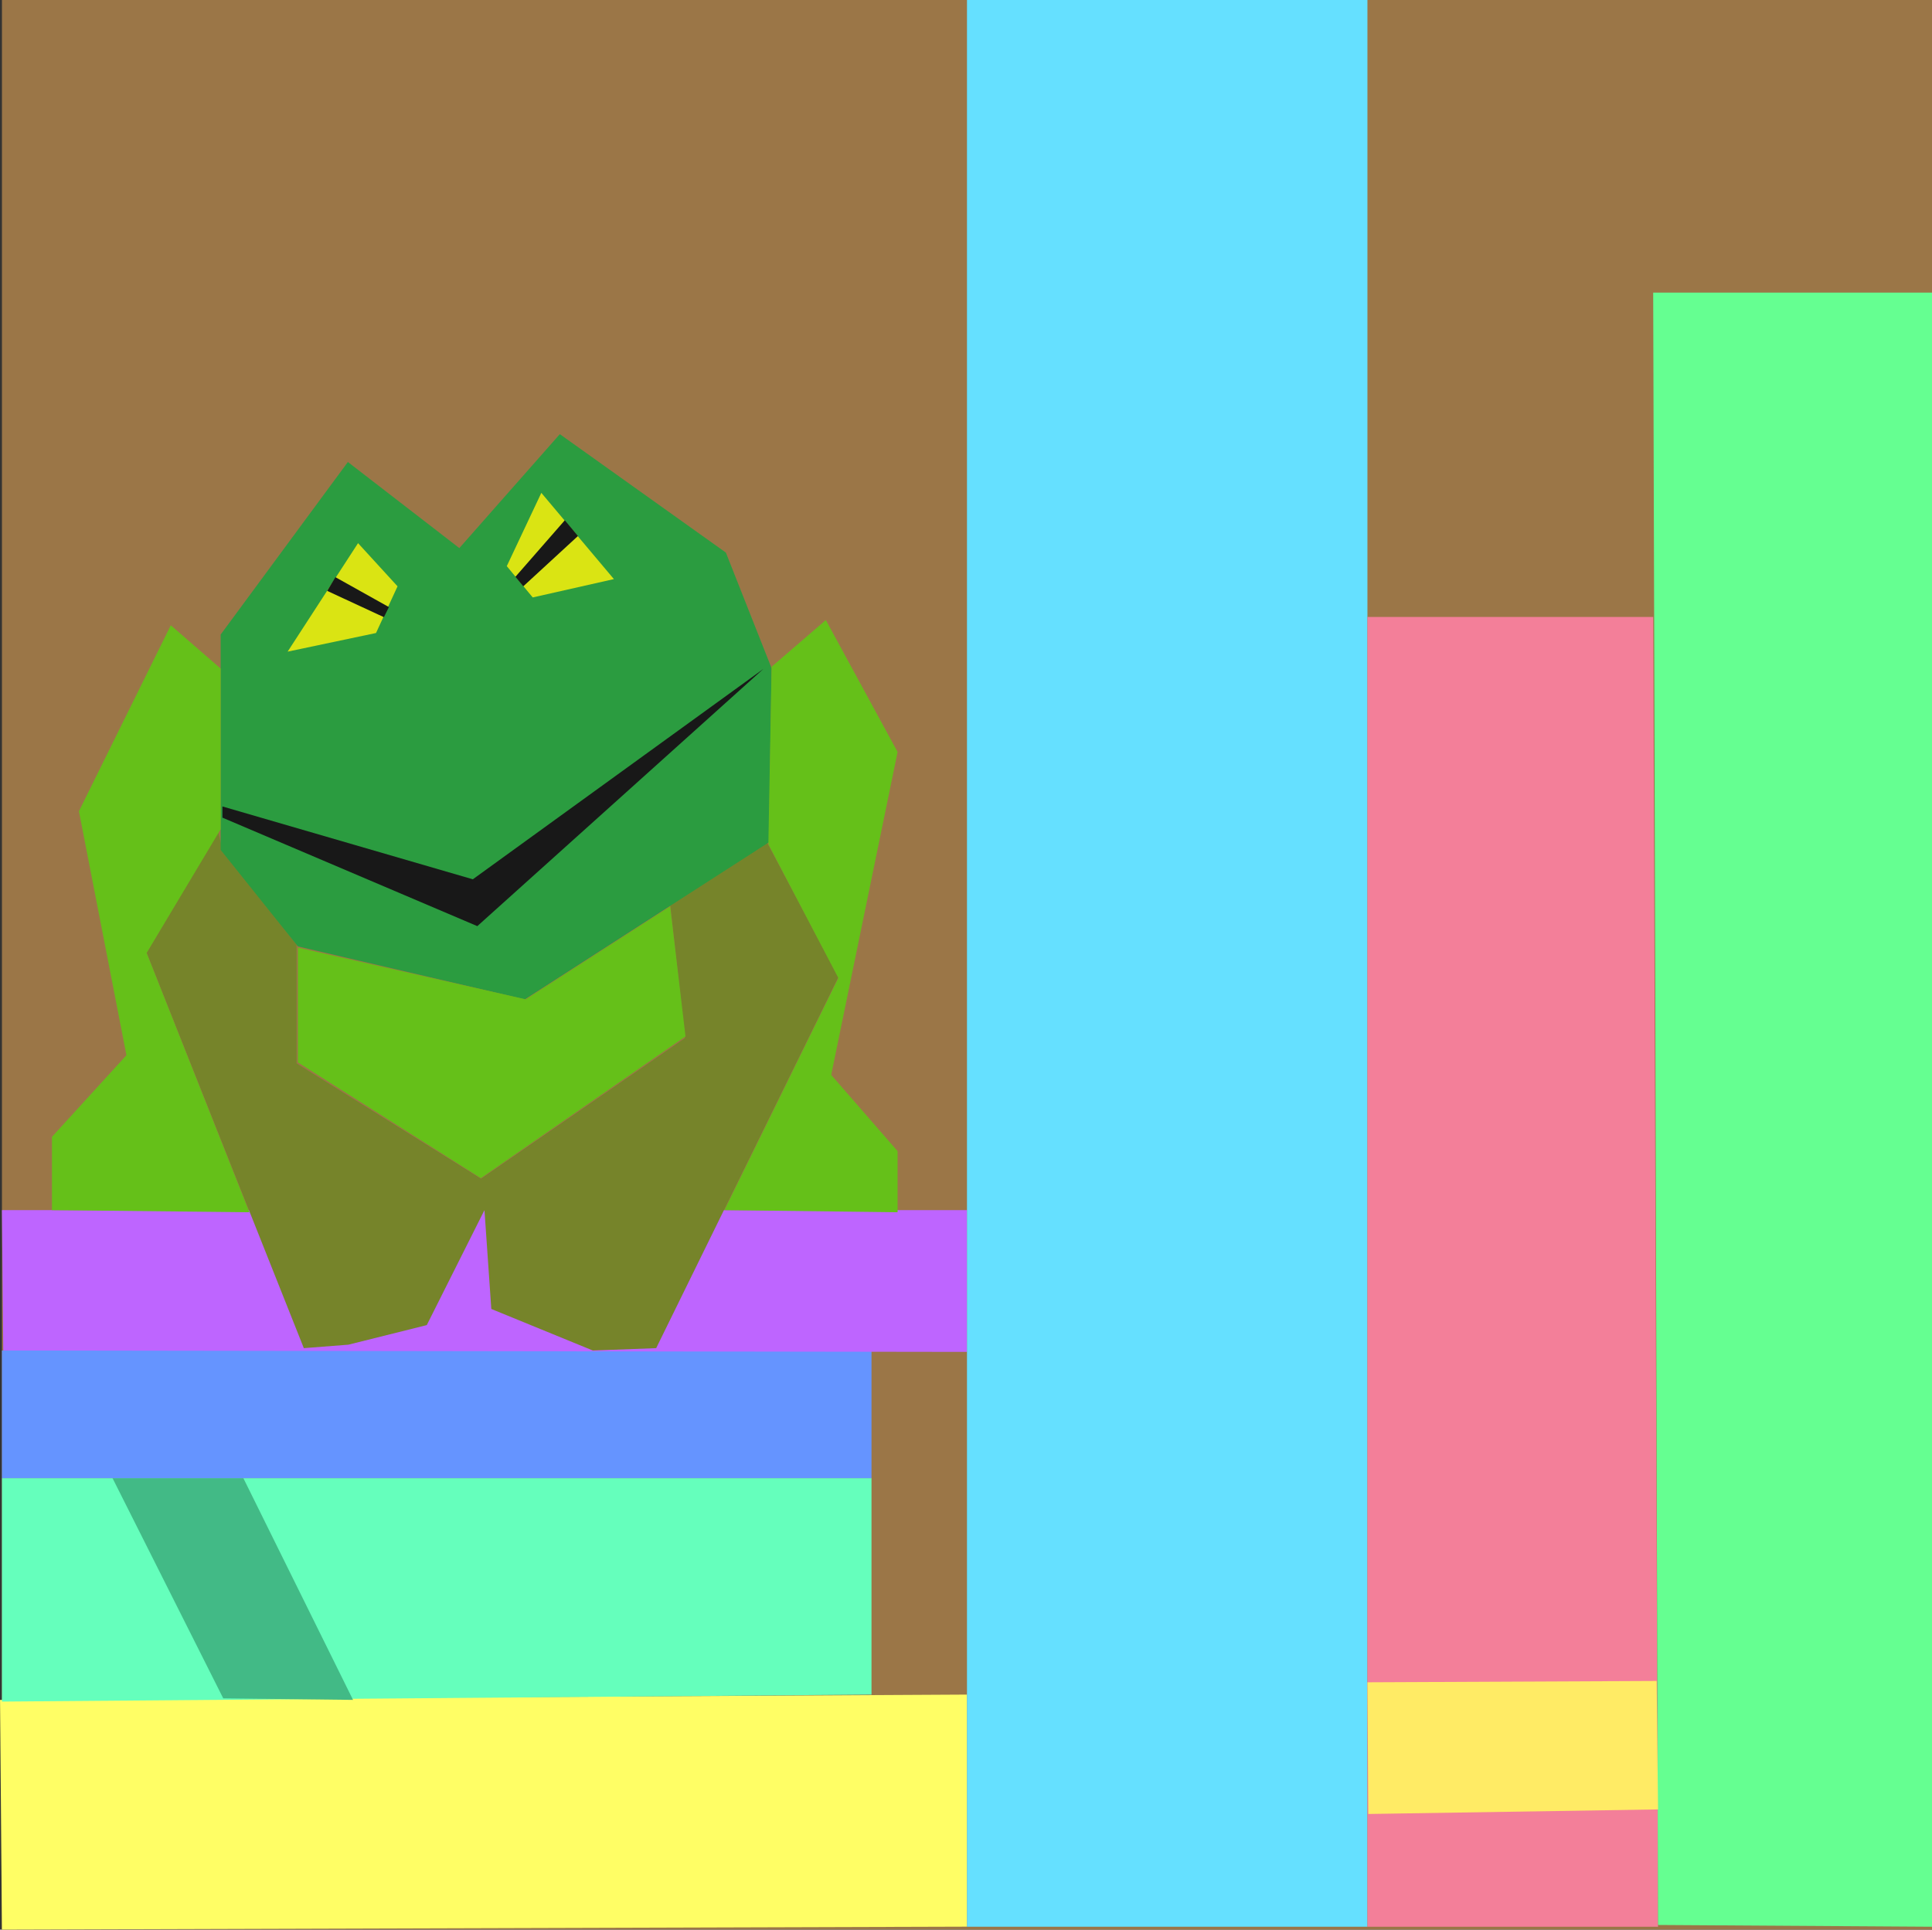 <?xml version="1.0" encoding="UTF-8" standalone="no"?>
<!DOCTYPE svg PUBLIC "-//W3C//DTD SVG 1.1//EN" "http://www.w3.org/Graphics/SVG/1.1/DTD/svg11.dtd">
<svg version="1.1" xmlns="http://www.w3.org/2000/svg" xmlns:xlink="http://www.w3.org/1999/xlink" preserveAspectRatio="xMidYMid meet" viewBox="72.516 29.412 262.262 262" width="262.26" height="262"><rect x="72.516" y="29.412" width="262.262" height="262" fill="#333333" stroke="none"/><defs><path d="M72.78 29.41L334.78 29.41L334.78 291.41L72.78 291.41L72.78 29.41Z" id="amD28HSwq"></path><path d="M72.52 260.22L203.78 259.5L203.78 291.01L72.78 291.41L72.52 260.22Z" id="f2sbxEQduL"></path><path d="M72.78 230.11L190.82 230.11L190.82 259.5L72.78 260.45L72.78 230.11Z" id="a1ZvaRAydW"></path><path d="M87.79 230.11L105.55 230.11L120.44 260.22L102.82 260.01L87.79 230.11Z" id="c3L2Y8Tzey"></path><path d="M72.78 212.78L190.82 212.78L190.82 230.11L72.78 230.11L72.78 212.78Z" id="b5yrepatRq"></path><path d="M72.78 193.72L203.78 193.72L203.78 212.97L72.96 212.78L72.78 193.72Z" id="bA0RO4rBp"></path><path d="M203.78 29.41L258.14 29.41L258.14 291.02L203.78 291.02L203.78 29.41Z" id="b6tUlgBJ00"></path><path d="M258.14 113.18L296.93 113.18L297.59 291.02L258.14 291.02L258.14 113.18Z" id="b7H2cObo5t"></path><path d="M296.93 69.14L334.78 69.14L334.78 291.02L297.59 290.78L296.93 69.14Z" id="a8v1VIYey"></path><path d="M258.14 257.83L297.4 257.65L297.59 275.09L258.26 275.71L258.14 257.83Z" id="b1e66FBvU8"></path><path d="M102.68 144.58L112.77 157.69L112.77 173.8L137.81 189.45L165.51 170.36L163.47 152.05L176.62 143.76L186.32 162.07L161.59 212.46L152.99 212.78L139.21 207.14L138.28 193.72L130.45 209.33L119.81 211.99L113.76 212.46L92.42 158.78L102.13 142.35L102.68 144.58Z" id="h1bZP7jblk"></path><path d="M112.95 157.91L143.76 165.1L176.89 143.78L177.26 120.15L171.05 104.44L148.51 88.36L134.87 103.83L119.74 92.14L102.47 115.57L102.47 144.81L112.95 157.91Z" id="b1gekIl3Rq"></path><path d="M143.88 165.1L163.49 152.47L165.57 170.13L137.79 189.38L112.95 173.66L112.95 158.07L143.88 165.1Z" id="c3Luz5TMj"></path><path d="M92.42 158.8L106.37 194.01L79.57 193.72L79.57 183.77L89.68 172.69L83.23 139.56L95.7 114.31L102.47 120.19L102.47 142L92.42 158.8Z" id="a8g2arj2eT"></path><path d="M186.32 162.2L176.82 144.05L177.26 119.94L184.62 113.6L194.36 131.51L185.35 175.36L194.36 185.71L194.36 194.01L170.85 193.72L186.32 162.2Z" id="b4dYLc8fCd"></path><path d="M102.71 140.43L137.31 155.16L176.14 120.24L136.7 148.8L102.71 138.91L102.71 140.43Z" id="fM6RQN6bf"></path><path d="M111.56 117.89L123.56 115.36L126.48 109.02L121.12 103.16L111.56 117.89Z" id="a2uGJqfMhU"></path><path d="M116.93 109.64L124.63 113.21L125.31 111.84L118.05 107.78L116.93 109.64Z" id="c8Q2qEL8KX"></path><path d="M141.31 106.28L144.83 110.53L155.85 108.04L146 96.33L141.31 106.28Z" id="amVsyVQAw"></path><path d="M143.55 109.02L150.97 102.19L149.19 100.05L142.48 107.73L143.55 109.02Z" id="aYSEI5yU"></path></defs><g><g><g><use xlink:href="#amD28HSwq" opacity="1" fill="#9b7647" fill-opacity="1"></use></g><g><use xlink:href="#f2sbxEQduL" opacity="1" fill="#fffe65" fill-opacity="1"></use></g><g><use xlink:href="#a1ZvaRAydW" opacity="1" fill="#65ffbc" fill-opacity="1"></use></g><g><use xlink:href="#c3L2Y8Tzey" opacity="1" fill="#42ba86" fill-opacity="1"></use></g><g><use xlink:href="#b5yrepatRq" opacity="1" fill="#6594ff" fill-opacity="1"></use></g><g><use xlink:href="#bA0RO4rBp" opacity="1" fill="#be65ff" fill-opacity="1"></use></g><g><use xlink:href="#b6tUlgBJ00" opacity="1" fill="#65e0ff" fill-opacity="1"></use></g><g><use xlink:href="#b7H2cObo5t" opacity="1" fill="#f37f99" fill-opacity="1"></use></g><g><use xlink:href="#a8v1VIYey" opacity="1" fill="#65ff91" fill-opacity="1"></use></g><g><use xlink:href="#b1e66FBvU8" opacity="1" fill="#ffeb65" fill-opacity="1"></use></g><g><use xlink:href="#h1bZP7jblk" opacity="1" fill="#76842a" fill-opacity="1"></use></g><g><use xlink:href="#b1gekIl3Rq" opacity="1" fill="#2b9c40" fill-opacity="1"></use></g><g><use xlink:href="#c3Luz5TMj" opacity="1" fill="#65c019" fill-opacity="1"></use></g><g><use xlink:href="#a8g2arj2eT" opacity="1" fill="#65c019" fill-opacity="1"></use></g><g><use xlink:href="#b4dYLc8fCd" opacity="1" fill="#65c019" fill-opacity="1"></use></g><g><use xlink:href="#fM6RQN6bf" opacity="1" fill="#181818" fill-opacity="1"></use></g><g><use xlink:href="#a2uGJqfMhU" opacity="1" fill="#dae413" fill-opacity="1"></use></g><g><use xlink:href="#c8Q2qEL8KX" opacity="1" fill="#181818" fill-opacity="1"></use></g><g><use xlink:href="#amVsyVQAw" opacity="1" fill="#dae413" fill-opacity="1"></use></g><g><use xlink:href="#aYSEI5yU" opacity="1" fill="#181818" fill-opacity="1"></use></g></g></g></svg>